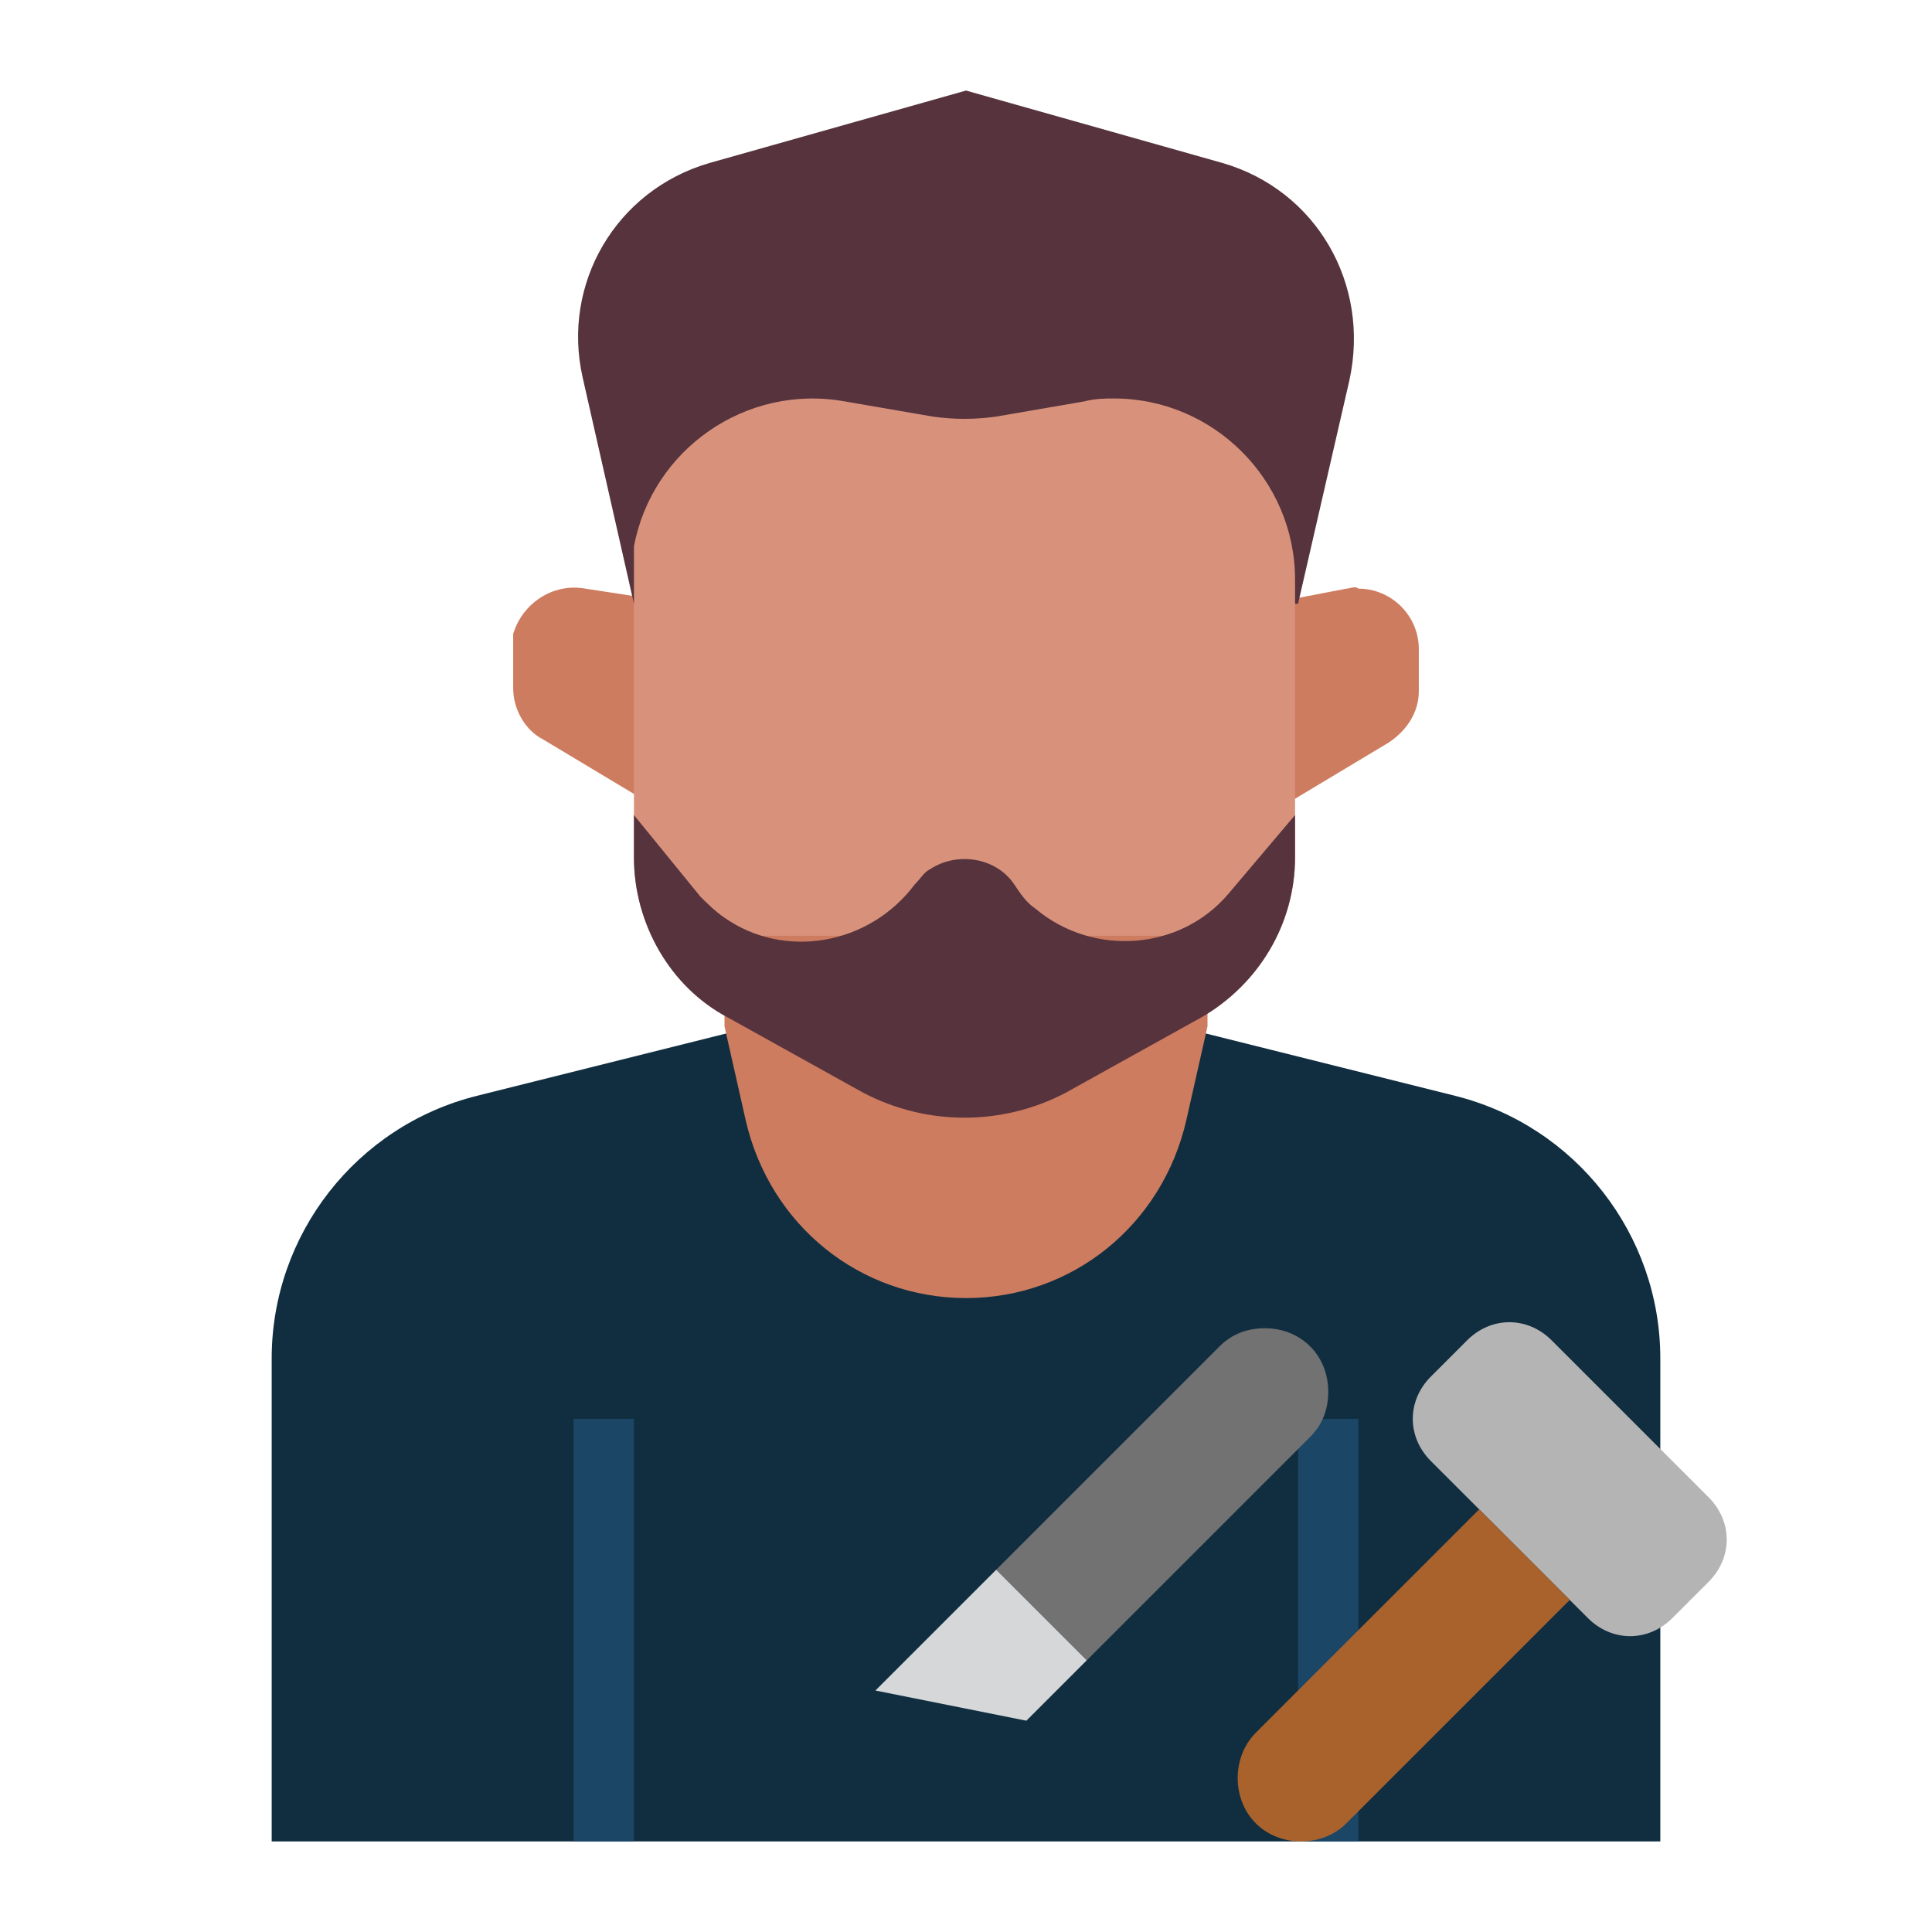<svg id="Layer_1" enable-background="new 0 0 64 64" height="512" viewBox="0 0 64 64" width="512" xmlns="http://www.w3.org/2000/svg"><path d="m48.2 36.3-9.2-2.3h-14l-9.2 2.3c-4 1-6.8 4.6-6.8 8.7v16h46v-16c0-4.1-2.8-7.7-6.8-8.7z" fill="#102e40"/><path d="m44.6 19.5-2.6.5v7l4-2.4c.6-.4 1-1 1-1.7v-1.4c0-1.1-.9-2-2-2-.1-.1-.3 0-.4 0z" fill="#ce7c5f"/><path d="m19.4 19.5c-1.1-.2-2.1.5-2.4 1.5v.4 1.4c0 .7.4 1.4 1 1.7l4 2.4v-7z" fill="#ce7c5f"/><path d="m40.5 5.4-8.5-2.4-8.5 2.4c-3.1.9-4.9 4-4.2 7.1l1.7 7.5h22l1.7-7.4c.7-3.2-1.1-6.3-4.2-7.2z" fill="#56333d"/><path d="m35.9 13.3-2.9.5c-.7.1-1.4.1-2.1 0l-2.9-.5c-3.3-.6-6.4 1.6-7 4.8v1.1 9.2c0 2.2 1.2 4.2 3.1 5.3l4.5 2.5c2.1 1.1 4.6 1.1 6.7 0l4.5-2.5c1.9-1.1 3.1-3.1 3.1-5.3v-9.2c0-3.3-2.7-6-6-6-.3 0-.6 0-1 .1z" fill="#d8927c"/><path d="m40 34-.7 3.1c-.8 3.5-3.8 5.9-7.3 5.9-3.5 0-6.5-2.4-7.3-5.9l-.7-3.1v-3h16z" fill="#ce7c5f"/><path d="m19 47h2v14h-2z" fill="#1b4666"/><path d="m24.1 33.7 4.5 2.5c2.1 1.1 4.6 1.1 6.7 0l4.5-2.5c1.9-1.1 3.1-3.1 3.1-5.3v-1.4l-2.2 2.6c-1.6 1.9-4.5 2.1-6.4.5-.3-.2-.5-.5-.7-.8-.6-.9-1.9-1.1-2.8-.5-.2.1-.3.3-.5.5-1.5 2-4.3 2.5-6.3 1.1-.3-.2-.6-.5-.8-.7l-2.2-2.7v1.4c0 2.2 1.2 4.3 3.1 5.3z" fill="#56333d"/><path d="m43 47h2v14h-2z" fill="#1b4666"/><path d="m47.4 45.6 1.2-1.2c.8-.8 2-.8 2.8 0l5.2 5.2c.8.8.8 2 0 2.8l-1.2 1.2c-.8.8-2 .8-2.8 0l-5.2-5.2c-.8-.8-.8-2 0-2.8z" fill="#b4b4b5"/><path d="m49 50-7.4 7.4c-.8.8-.8 2.2 0 3s2.2.8 3 0l7.4-7.4z" fill="#aa622d"/><path d="m33 52 7.4-7.4c.4-.4.9-.6 1.5-.6 1.2 0 2.1.9 2.1 2.1 0 .6-.2 1.1-.6 1.5l-7.4 7.4z" fill="#727272"/><path d="m33 52-4 4 5 1 2-2z" fill="#d6d7d8"/></svg>